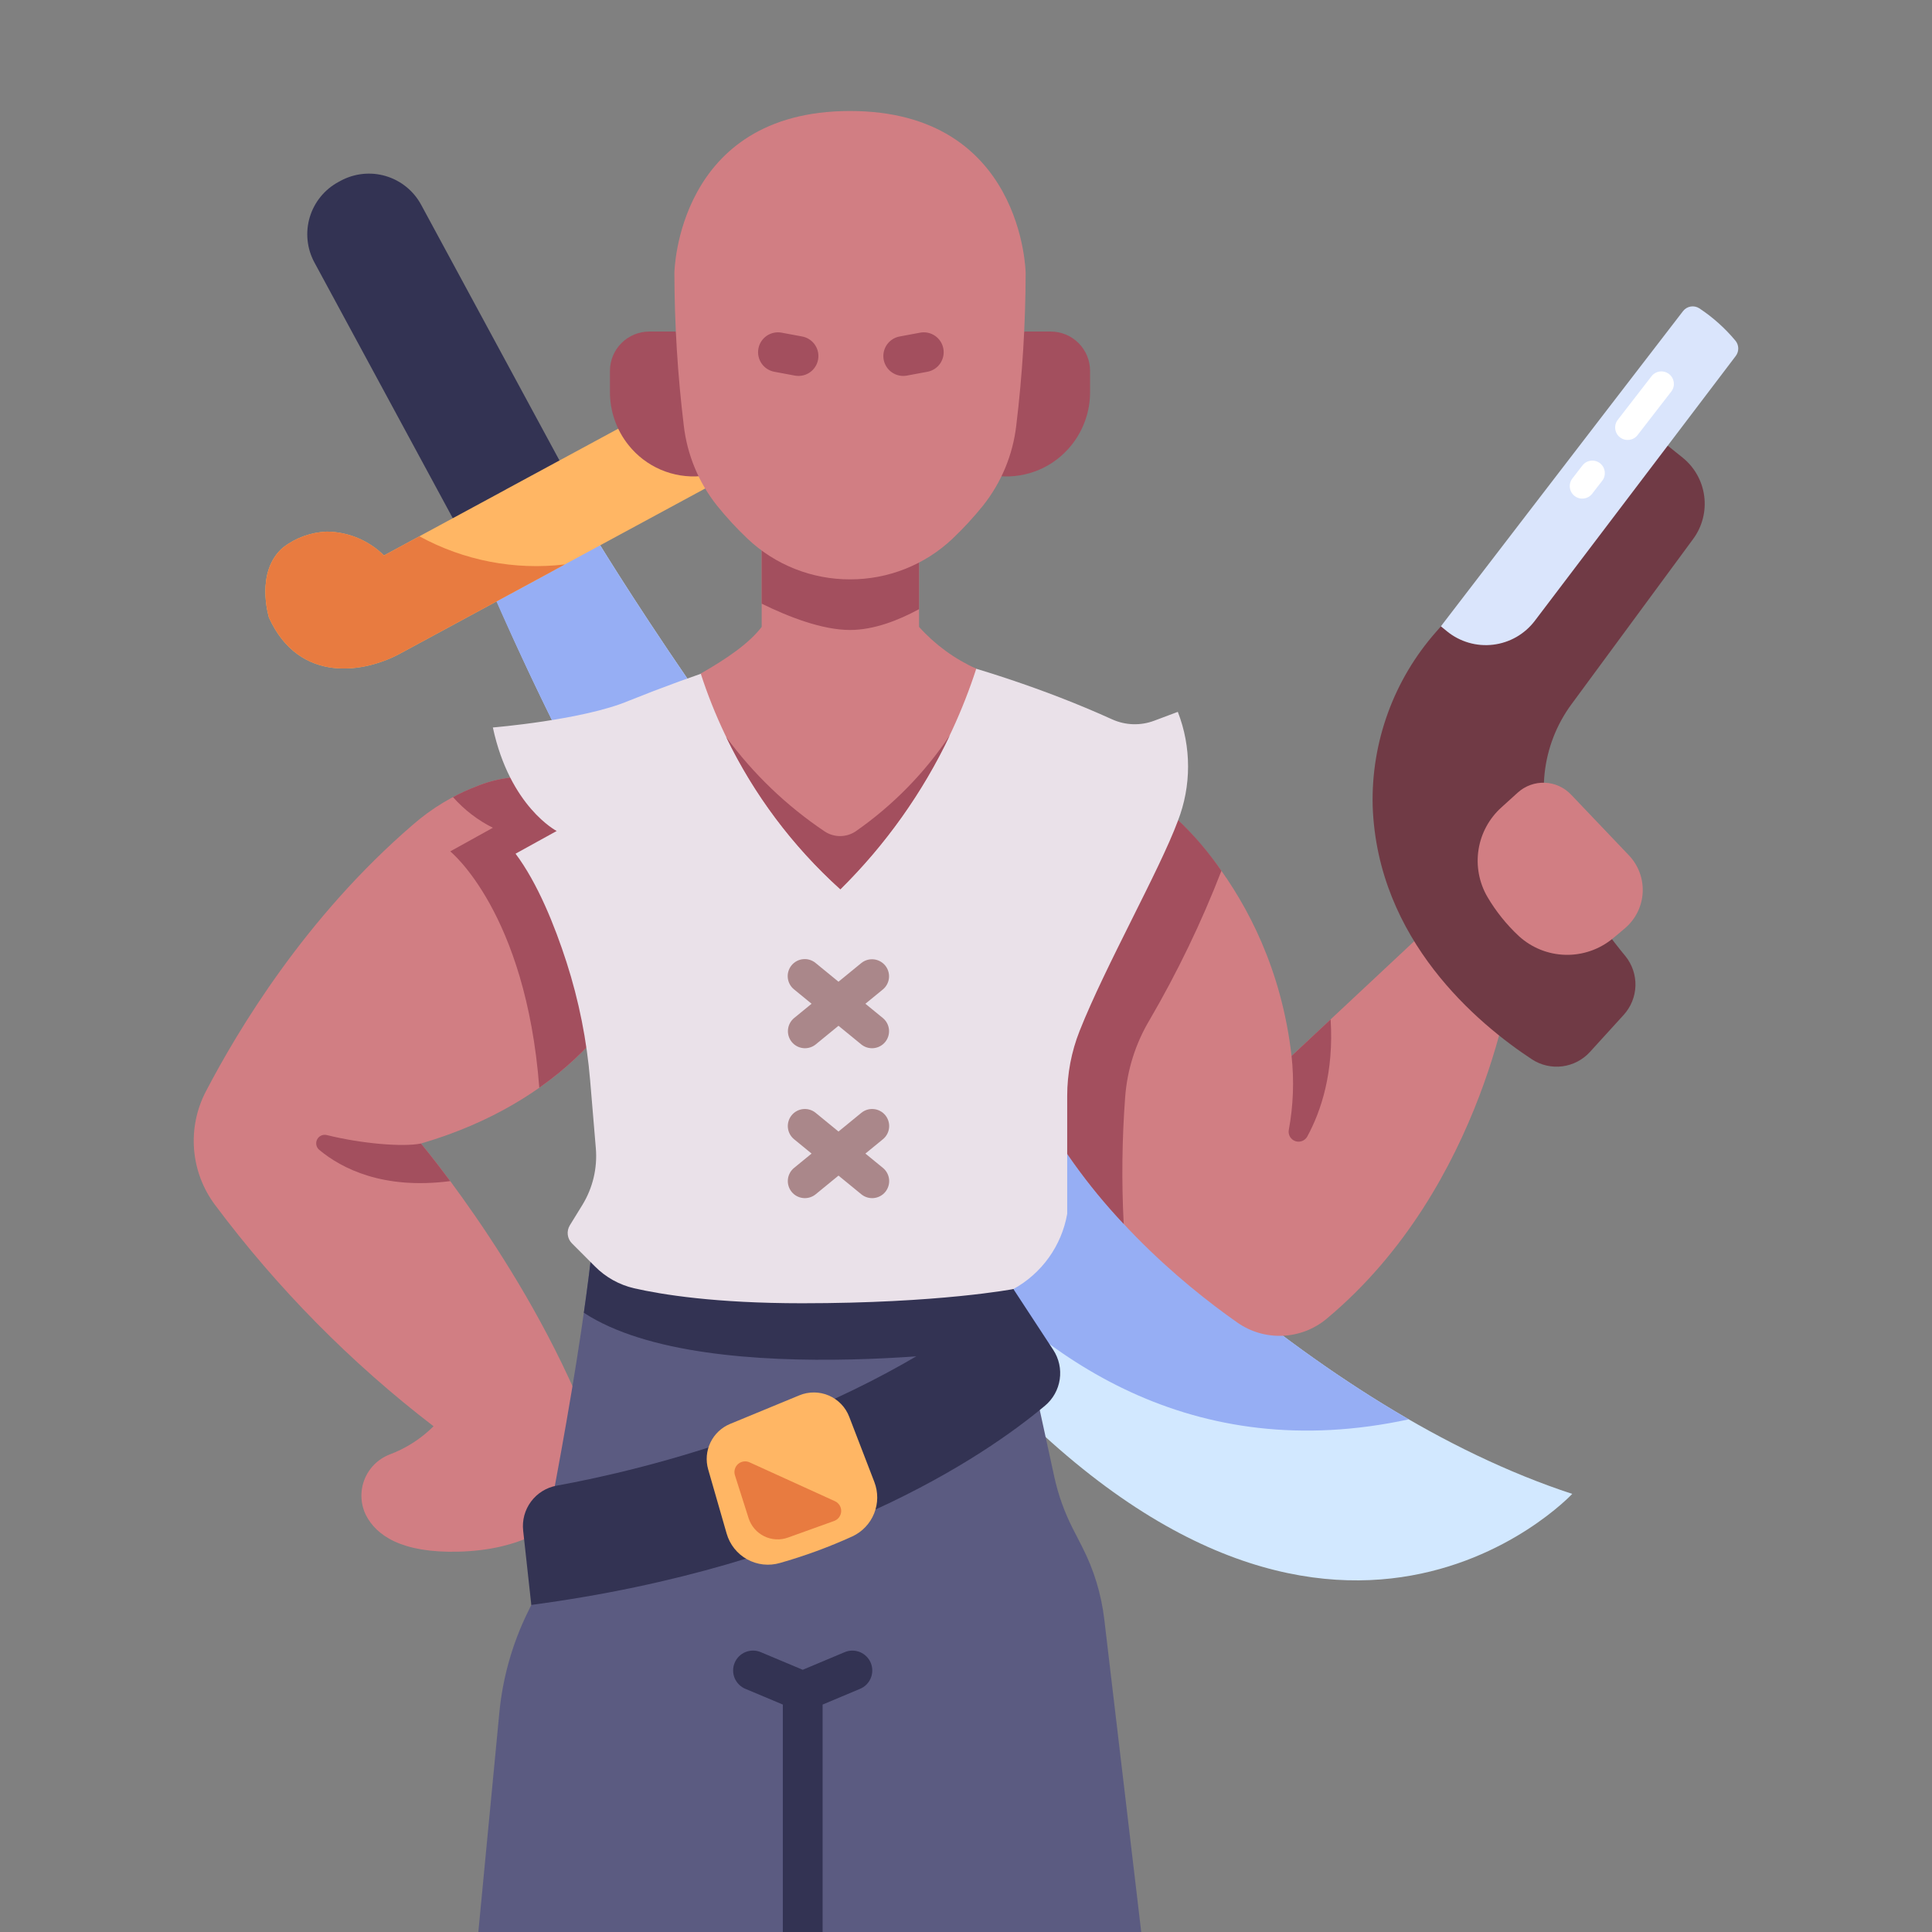 <svg width="340" height="340" viewBox="0 0 340 340" fill="none" xmlns="http://www.w3.org/2000/svg">
<rect x="0" y="0" width="340" height="340" fill="#808080" stroke="none"/>
<g clip-path="url(#clip0_2_166)">
<path d="M108.433 177.655C108.433 177.655 99.633 193.8 74.078 201.241C74.078 201.241 95.502 226.586 105.471 255.832C105.471 255.832 102.956 272.492 80.688 273.069C70.645 273.329 66.23 270.189 64.41 266.663C63.934 265.702 63.662 264.653 63.611 263.583C63.56 262.512 63.732 261.442 64.114 260.44C64.497 259.439 65.083 258.528 65.835 257.763C66.587 256.999 67.488 256.399 68.484 256C71.416 254.913 74.082 253.208 76.298 251C61.752 239.836 48.81 226.726 37.836 212.038C35.717 209.203 34.441 205.828 34.155 202.3C33.868 198.772 34.584 195.235 36.218 192.096C41.86 181.291 53.697 161.455 72.669 145.13C75.959 142.255 79.728 139.979 83.805 138.407C87.225 136.98 90.951 136.444 94.636 136.848C108.529 139.038 108.433 177.655 108.433 177.655Z" fill="#D17E83"/>
<path d="M276.688 262.9C276.688 262.9 232.381 310.405 169.128 237.568C117.634 178.268 87.556 106.044 87.556 106.044L103.107 91.83C103.107 91.83 186.577 233.346 276.688 262.9Z" fill="#D2E8FF"/>
<path d="M247.924 249.781C171.807 266.24 140.524 174.749 140.524 174.749L116.44 162.7C105.437 143.857 95.518 124.403 86.731 104.431L103.107 91.834C103.107 91.834 169.58 204.521 247.924 249.781Z" fill="#96AEF4"/>
<path d="M83.616 98.468L102.394 88.309L74.112 36.032C73.459 34.825 72.575 33.759 71.51 32.894C70.445 32.029 69.22 31.382 67.905 30.99C66.59 30.598 65.21 30.469 63.845 30.611C62.481 30.752 61.157 31.161 59.95 31.814L59.551 32.03C58.344 32.683 57.278 33.567 56.413 34.632C55.548 35.697 54.901 36.922 54.509 38.237C54.117 39.552 53.989 40.931 54.13 42.296C54.271 43.66 54.68 44.984 55.333 46.191L83.616 98.468Z" fill="#333353"/>
<path d="M128.388 83.646L96.94 100.66V100.669L70.77 114.827C64.244 118.505 52.67 120.41 47.335 108.699C47.335 108.699 44.8 100.612 49.852 96.313C52.058 94.633 54.727 93.67 57.498 93.554C61.273 93.592 64.886 95.096 67.573 97.749L89.073 86.12V86.111L119.849 69.461L128.388 83.646Z" fill="#FFB664"/>
<path d="M94.907 191.424C92.54 160.524 79.235 149.83 79.235 149.83L86.735 145.674C84.071 144.339 81.689 142.506 79.717 140.274C81.038 139.563 82.405 138.939 83.809 138.406C87.229 136.979 90.956 136.443 94.64 136.847C108.533 139.036 108.44 177.653 108.44 177.653C108.44 177.653 104.663 184.563 94.907 191.424Z" fill="#A34F5E"/>
<path d="M203.169 140.735C203.169 140.735 223.79 155.317 227.292 185.826L252.807 161.963L266.179 171.269C266.179 171.269 261.454 208.722 233.479 232.069C231.298 233.894 228.576 234.95 225.734 235.074C222.893 235.198 220.09 234.382 217.759 232.753C208.089 225.968 191.764 212.453 181.724 192.915C181.722 192.919 188.683 162.258 203.169 140.735Z" fill="#D17E83"/>
<path d="M178.339 226.852L185.539 259.9C186.229 263.068 187.326 266.133 188.804 269.019L190.47 272.275C192.503 276.246 193.813 280.549 194.336 284.98L200.893 340.465H84.134L87.877 301.4C88.462 295.293 90.138 289.34 92.826 283.825L93.5 282.444C93.5 282.444 101.553 244.536 104.274 218.953L178.339 226.852Z" fill="#5B5B81"/>
<path d="M102.747 231.027C103.347 226.839 103.869 222.756 104.274 218.949L178.339 226.849L180.473 236.649C180.473 236.649 124.786 245.426 102.747 231.027Z" fill="#333353"/>
<path d="M181.722 192.919C181.722 192.919 188.683 162.258 203.169 140.735C207.714 144.279 211.687 148.501 214.948 153.253C211.438 162.311 207.217 171.076 202.325 179.468C199.856 183.59 198.381 188.23 198.014 193.02C197.454 200.464 197.367 207.936 197.754 215.391C191.405 208.671 186.01 201.109 181.722 192.919Z" fill="#A34F5E"/>
<path d="M146.629 111.549C146.629 111.549 171.556 115.628 195.714 126.593C198.051 127.652 200.712 127.739 203.114 126.836L207.276 125.275C209.682 131.455 209.682 138.312 207.276 144.492C204.006 153.281 194.542 169.938 189.989 181.438C188.546 185.084 187.807 188.97 187.809 192.891V213.624C187.32 216.397 186.216 219.025 184.577 221.314C182.938 223.603 180.807 225.496 178.34 226.852C178.34 226.852 165.348 229.352 141.14 229.352C125.947 229.352 116.513 227.84 111.593 226.715C108.986 226.111 106.603 224.784 104.718 222.886L100.659 218.821C100.246 218.408 99.985 217.869 99.917 217.289C99.85 216.71 99.979 216.125 100.285 215.628L102.478 212.065C104.318 209.075 105.152 205.574 104.857 202.075L103.857 190.154C103.27 183.079 101.876 176.093 99.701 169.335C97.618 162.895 94.619 155.424 90.728 150.235L97.966 146.241C97.966 146.241 89.73 141.999 86.735 128.023C86.735 128.023 102.562 126.723 110.599 123.347C122.334 118.621 134.371 114.68 146.629 111.549V111.549Z" fill="#EAE1E9"/>
<path d="M178.339 226.852L185.354 237.559C186.358 239.09 186.764 240.936 186.496 242.747C186.229 244.557 185.305 246.207 183.901 247.381C173.31 256.246 145.019 275.581 93.501 282.44L92.068 269.365C91.865 267.546 92.361 265.717 93.454 264.249C94.547 262.78 96.156 261.781 97.957 261.452C112.915 258.734 150.14 250 178.339 226.852Z" fill="#333353"/>
<path d="M153.872 260.808L149.445 249.318C149.126 248.488 148.643 247.731 148.026 247.091C147.41 246.45 146.671 245.94 145.854 245.589C145.038 245.238 144.159 245.054 143.27 245.048C142.381 245.041 141.499 245.213 140.677 245.552L128.491 250.583C126.975 251.209 125.742 252.372 125.03 253.849C124.317 255.327 124.173 257.015 124.627 258.592L127.882 269.9C128.158 270.854 128.618 271.745 129.238 272.522C129.858 273.298 130.625 273.944 131.495 274.423C132.365 274.903 133.321 275.206 134.308 275.315C135.295 275.425 136.295 275.338 137.248 275.061C141.615 273.823 145.881 272.257 150.011 270.376C151.747 269.567 153.111 268.129 153.828 266.353C154.545 264.577 154.561 262.595 153.872 260.808V260.808Z" fill="#FFB664"/>
<path d="M134.043 110.325V93.745H161.738V110.325C164.548 113.449 167.977 115.955 171.807 117.684C167.047 132.346 158.846 145.656 147.89 156.5C136.516 146.214 128.042 133.123 123.316 118.534C127.962 115.888 131.871 113.183 134.043 110.325Z" fill="#D17E83"/>
<path d="M285.745 178.6L279.811 185.118C278.54 186.517 276.812 187.417 274.937 187.655C273.063 187.894 271.164 187.455 269.585 186.418C260.091 180.178 242.396 165.439 241.567 141.859C241.285 130.584 245.281 119.619 252.752 111.169C262.17 100.319 278.552 81.927 288.044 74.054L296.106 80.529C298.201 82.214 299.566 84.643 299.914 87.309C300.262 89.976 299.568 92.674 297.975 94.84L276.579 123.9C273.942 127.468 272.302 131.673 271.828 136.084C271.354 140.495 272.062 144.953 273.881 149C277.095 155.917 281.185 162.393 286.05 168.269C287.241 169.743 287.866 171.596 287.81 173.491C287.754 175.386 287.021 177.198 285.745 178.6V178.6Z" fill="#703A45"/>
<path d="M305.468 62.638L270.099 109.255C269.221 110.412 268.119 111.38 266.859 112.102C265.598 112.824 264.206 113.284 262.764 113.456C261.322 113.629 259.86 113.509 258.466 113.104C257.071 112.699 255.772 112.018 254.647 111.1L253.569 110.221C253.569 110.221 279.769 76.052 296.182 54.755C296.512 54.325 296.992 54.036 297.527 53.946C298.061 53.855 298.61 53.971 299.064 54.268C301.442 55.843 303.579 57.757 305.405 59.949C305.717 60.324 305.893 60.794 305.905 61.282C305.916 61.771 305.762 62.248 305.468 62.638V62.638Z" fill="#DAE5FC"/>
<path d="M286.658 150.521L276.469 139.826C275.262 138.559 273.608 137.813 271.859 137.748C270.11 137.683 268.405 138.304 267.106 139.478L264.235 142.078C262.075 144.02 260.649 146.647 260.198 149.516C259.747 152.386 260.297 155.324 261.757 157.835C263.261 160.393 265.127 162.718 267.298 164.74C269.539 166.786 272.442 167.955 275.476 168.033C278.509 168.11 281.468 167.091 283.81 165.163C284.553 164.563 285.31 163.924 286.071 163.263C286.97 162.48 287.7 161.522 288.218 160.449C288.737 159.375 289.032 158.208 289.087 157.017C289.142 155.827 288.955 154.637 288.538 153.521C288.12 152.404 287.481 151.384 286.658 150.521V150.521Z" fill="#D17E83"/>
<path d="M137.767 340.465V299.976L131.218 297.224C130.787 297.052 130.394 296.795 130.063 296.469C129.732 296.143 129.469 295.754 129.289 295.326C129.11 294.897 129.017 294.437 129.018 293.972C129.018 293.507 129.111 293.047 129.291 292.619C129.471 292.19 129.734 291.802 130.066 291.476C130.397 291.151 130.79 290.895 131.222 290.723C131.654 290.551 132.116 290.466 132.58 290.475C133.045 290.483 133.503 290.584 133.928 290.771L141.267 293.854L148.606 290.771C149.031 290.586 149.489 290.486 149.953 290.479C150.416 290.472 150.877 290.557 151.307 290.73C151.738 290.902 152.13 291.158 152.46 291.483C152.791 291.808 153.054 292.196 153.233 292.623C153.413 293.051 153.506 293.51 153.506 293.973C153.507 294.437 153.416 294.896 153.237 295.324C153.059 295.752 152.798 296.141 152.468 296.467C152.139 296.793 151.747 297.05 151.317 297.224L144.767 299.976V340.465H137.767Z" fill="#333353"/>
<path d="M142.824 176.643L139.742 174.12C139.433 173.872 139.177 173.565 138.987 173.217C138.798 172.869 138.679 172.487 138.638 172.093C138.597 171.699 138.634 171.301 138.748 170.922C138.862 170.542 139.05 170.189 139.3 169.882C139.551 169.576 139.86 169.322 140.21 169.136C140.559 168.949 140.942 168.834 141.336 168.796C141.731 168.758 142.129 168.799 142.507 168.916C142.886 169.033 143.237 169.224 143.542 169.477L147.56 172.766L151.579 169.477C152.195 168.981 152.983 168.749 153.77 168.831C154.557 168.913 155.279 169.302 155.781 169.914C156.282 170.527 156.521 171.312 156.445 172.1C156.37 172.888 155.987 173.614 155.379 174.12L152.296 176.643L155.379 179.166C155.987 179.672 156.37 180.398 156.445 181.186C156.521 181.974 156.282 182.759 155.781 183.372C155.279 183.984 154.557 184.373 153.77 184.455C152.983 184.537 152.195 184.305 151.579 183.809L147.56 180.52L143.542 183.809C142.925 184.305 142.137 184.537 141.35 184.455C140.563 184.373 139.841 183.984 139.339 183.372C138.838 182.759 138.599 181.974 138.675 181.186C138.75 180.398 139.133 179.672 139.742 179.166L142.824 176.643Z" fill="#AA878A"/>
<path d="M139.321 196.264C139.57 195.959 139.877 195.706 140.224 195.52C140.572 195.334 140.952 195.218 141.344 195.178C141.736 195.139 142.132 195.178 142.509 195.292C142.887 195.405 143.238 195.592 143.543 195.842L147.561 199.131L151.58 195.842C152.195 195.338 152.986 195.099 153.778 195.179C154.57 195.258 155.298 195.648 155.802 196.264C156.305 196.88 156.544 197.671 156.465 198.462C156.386 199.254 155.995 199.982 155.38 200.486L152.297 203.009L155.38 205.531C155.995 206.035 156.386 206.763 156.465 207.555C156.544 208.346 156.305 209.137 155.802 209.753C155.298 210.369 154.57 210.759 153.778 210.838C152.986 210.918 152.195 210.679 151.58 210.175L147.561 206.886L143.543 210.175C142.927 210.679 142.136 210.918 141.344 210.838C140.552 210.759 139.824 210.369 139.321 209.753C138.817 209.137 138.578 208.346 138.657 207.555C138.736 206.763 139.127 206.035 139.743 205.531L142.825 203.009L139.743 200.486C139.438 200.237 139.185 199.929 138.999 199.582C138.812 199.235 138.696 198.854 138.657 198.462C138.618 198.07 138.656 197.674 138.77 197.297C138.884 196.92 139.071 196.569 139.321 196.264V196.264Z" fill="#AA878A"/>
<path d="M234.167 179.4C234.758 188.7 232.512 195.5 230.059 200.009C229.86 200.372 229.539 200.652 229.153 200.8C228.767 200.949 228.341 200.956 227.951 200.82C227.56 200.684 227.231 200.414 227.02 200.058C226.81 199.702 226.733 199.283 226.803 198.875C227.602 194.574 227.767 190.179 227.292 185.83L234.167 179.4Z" fill="#A34F5E"/>
<path d="M57.508 199.751C63.59 201.263 70.894 201.884 74.078 201.241C74.078 201.241 76.123 203.662 79.234 207.856C67.415 209.389 60.123 205.641 56.169 202.346C55.912 202.126 55.736 201.826 55.672 201.494C55.607 201.163 55.656 200.819 55.811 200.518C55.966 200.218 56.218 199.979 56.526 199.839C56.834 199.7 57.18 199.669 57.508 199.751V199.751Z" fill="#A34F5E"/>
<path d="M134.043 93.056H161.738V107.2C158.124 109.166 153.79 110.865 149.589 110.865C144.71 110.865 138.808 108.576 134.043 106.235V93.056Z" fill="#A34F5E"/>
<path d="M180.243 58.346H184.909C186.746 58.346 188.508 59.076 189.807 60.375C191.106 61.674 191.836 63.436 191.836 65.273V68.849C191.873 72.293 190.718 75.643 188.566 78.332C187.062 80.219 185.115 81.704 182.899 82.657C180.682 83.61 178.264 84 175.861 83.792L180.243 58.346Z" fill="#A34F5E"/>
<path d="M118.934 58.346H114.269C113.359 58.346 112.458 58.525 111.617 58.873C110.777 59.221 110.013 59.731 109.37 60.374C108.726 61.018 108.216 61.781 107.868 62.622C107.52 63.462 107.341 64.363 107.341 65.273V68.849C107.303 72.293 108.459 75.643 110.611 78.332C112.114 80.219 114.061 81.704 116.278 82.657C118.494 83.61 120.912 83.999 123.316 83.792L118.934 58.346Z" fill="#A34F5E"/>
<path d="M149.589 19.535C180.089 19.535 180.497 48.02 180.497 48.02C180.478 57.001 179.926 65.973 178.845 74.889C178.249 80.023 176.235 84.89 173.027 88.942C171.358 91.017 169.551 92.978 167.619 94.811C162.747 99.417 156.293 101.975 149.589 101.958V101.958C142.885 101.975 136.431 99.417 131.56 94.811C129.627 92.979 127.819 91.018 126.151 88.942C122.942 84.89 120.928 80.023 120.334 74.889C119.251 65.973 118.699 57.001 118.681 48.02C118.681 48.02 119.084 19.535 149.589 19.535Z" fill="#D17E83"/>
<path d="M158.951 66.157C159.167 66.157 159.382 66.137 159.595 66.098L163.212 65.425C164.124 65.255 164.932 64.73 165.457 63.965C165.983 63.199 166.182 62.257 166.013 61.344C165.843 60.431 165.317 59.624 164.552 59.098C163.787 58.573 162.844 58.373 161.932 58.543L158.315 59.216C157.457 59.376 156.69 59.849 156.163 60.545C155.637 61.241 155.389 62.108 155.469 62.976C155.549 63.845 155.95 64.653 156.594 65.241C157.238 65.829 158.078 66.156 158.951 66.157V66.157Z" fill="#A34F5E"/>
<path d="M140.53 66.157C141.402 66.156 142.242 65.829 142.886 65.241C143.53 64.653 143.931 63.845 144.011 62.976C144.091 62.108 143.843 61.241 143.317 60.545C142.79 59.849 142.023 59.376 141.166 59.216L137.549 58.543C137.097 58.459 136.633 58.465 136.183 58.56C135.733 58.655 135.307 58.838 134.928 59.098C134.549 59.358 134.225 59.691 133.974 60.076C133.724 60.461 133.552 60.892 133.468 61.344C133.383 61.796 133.389 62.26 133.485 62.709C133.58 63.159 133.763 63.586 134.023 63.965C134.283 64.344 134.615 64.668 135 64.918C135.386 65.169 135.817 65.341 136.269 65.425L139.887 66.098C140.099 66.137 140.314 66.157 140.53 66.157V66.157Z" fill="#A34F5E"/>
<path d="M146.935 264.186L131.909 257.345C131.577 257.194 131.21 257.143 130.85 257.197C130.49 257.251 130.154 257.409 129.881 257.65C129.609 257.892 129.413 258.207 129.317 258.558C129.22 258.909 129.228 259.28 129.338 259.627L131.739 267.169C131.957 267.856 132.313 268.492 132.783 269.039C133.253 269.585 133.829 270.032 134.475 270.351C135.122 270.67 135.826 270.855 136.546 270.896C137.266 270.937 137.987 270.832 138.666 270.588L146.789 267.665C147.142 267.539 147.448 267.311 147.67 267.01C147.891 266.709 148.018 266.348 148.034 265.975C148.049 265.601 147.953 265.231 147.758 264.913C147.562 264.594 147.276 264.341 146.935 264.186V264.186Z" fill="#E87B40"/>
<path d="M49.857 96.313C52.063 94.633 54.732 93.67 57.503 93.554C61.278 93.592 64.891 95.096 67.578 97.749L73.808 94.379C81.616 98.65 90.561 100.38 99.399 99.329L96.94 100.66V100.669L70.77 114.827C64.244 118.505 52.67 120.41 47.335 108.699C47.34 108.7 44.805 100.612 49.857 96.313Z" fill="#E87B40"/>
<path d="M293.723 65.823L293.724 65.823C294.684 66.567 294.86 67.948 294.116 68.908L288.18 76.576C287.437 77.537 286.056 77.712 285.095 76.969L285.095 76.968C284.134 76.225 283.958 74.844 284.702 73.883L290.638 66.216C291.381 65.255 292.762 65.079 293.723 65.823Z" fill="white"/>
<path d="M281.571 81.52L281.572 81.52C282.532 82.264 282.708 83.645 281.965 84.605L280.192 86.895C279.449 87.856 278.067 88.031 277.107 87.288L277.106 87.287C276.146 86.544 275.97 85.163 276.714 84.202L278.486 81.912C279.23 80.952 280.611 80.776 281.571 81.52Z" fill="white"/>
<path d="M145.121 146.315C145.928 146.851 146.875 147.137 147.844 147.137C148.813 147.137 149.761 146.851 150.568 146.315C157.098 141.768 162.72 136.039 167.143 129.424C162.351 139.502 155.835 148.665 147.89 156.5C139.515 148.954 132.689 139.852 127.79 129.7C132.562 136.199 138.426 141.82 145.121 146.315Z" fill="#A34F5E"/>
</g>
<defs>
<clipPath id="clip0_2_166">
<rect width="340" height="340" fill="white"/>
</clipPath>
</defs>
</svg>
